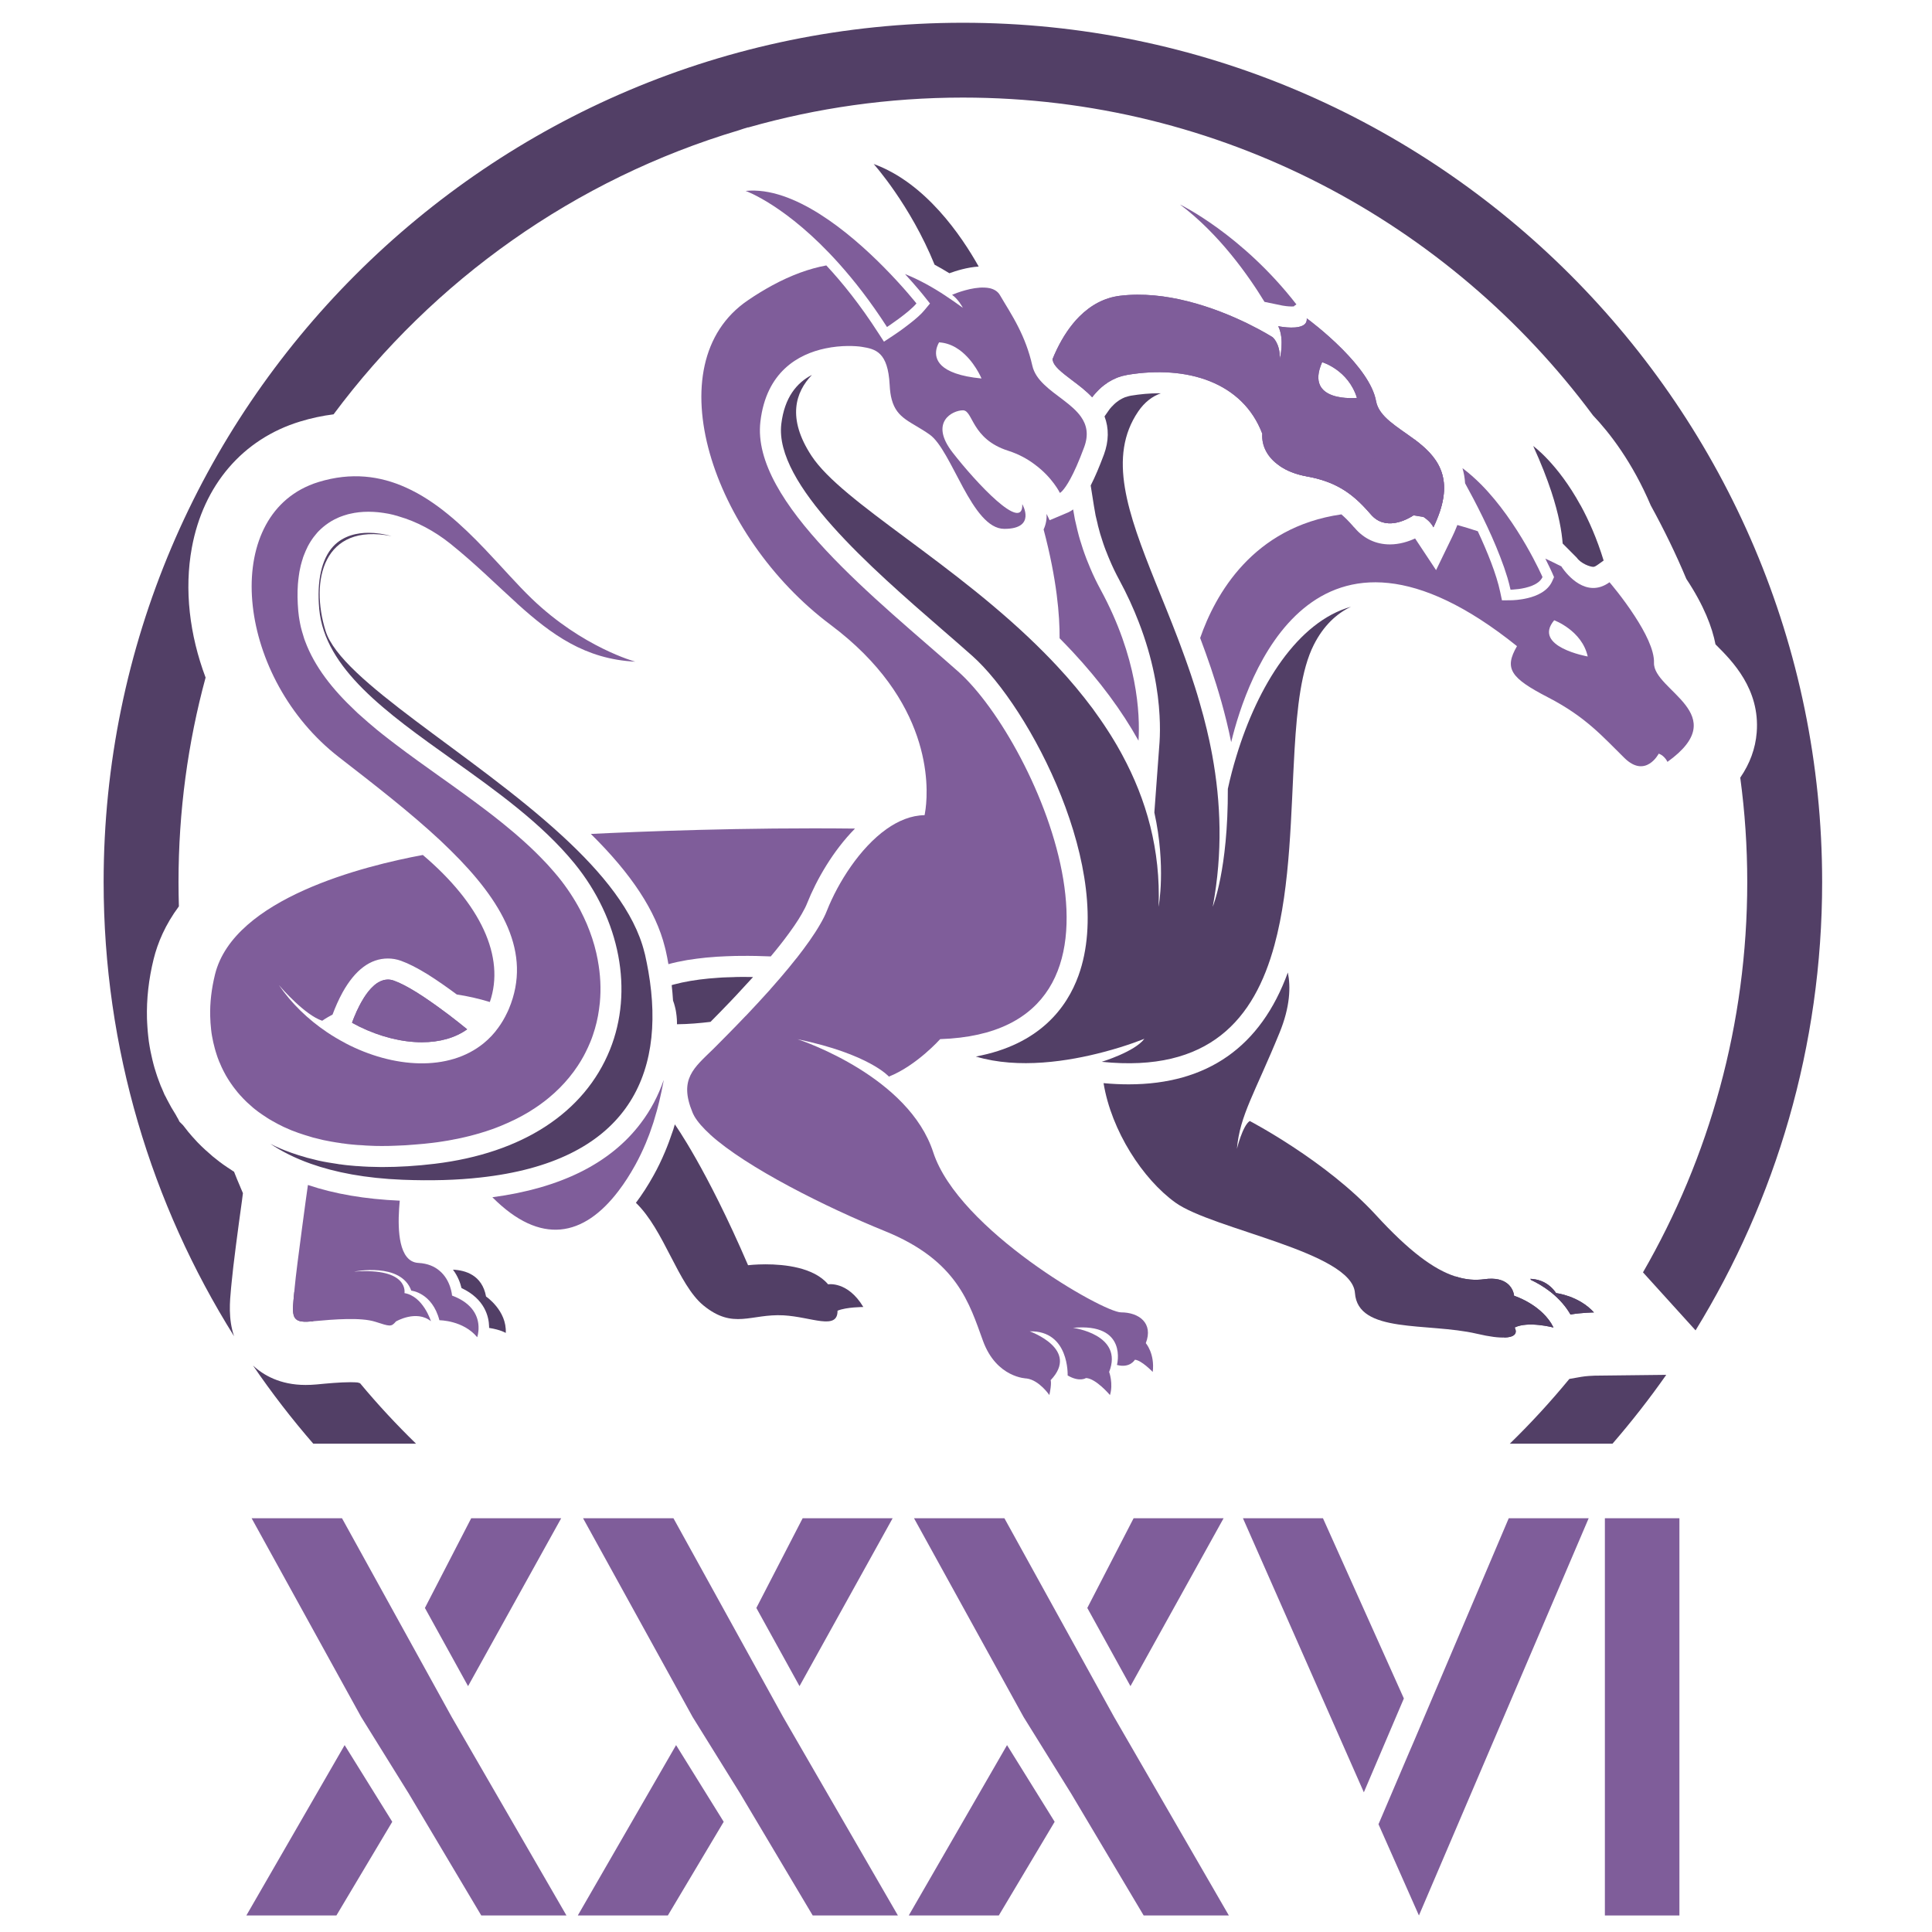 <?xml version="1.0" encoding="utf-8"?>
<!-- Generator: Adobe Illustrator 19.0.0, SVG Export Plug-In . SVG Version: 6.00 Build 0)  -->
<svg version="1.1" id="Layer_1" xmlns="http://www.w3.org/2000/svg" xmlns:xlink="http://www.w3.org/1999/xlink" x="0px" y="0px"
	 viewBox="0 0 2000 2000" style="enable-background:new 0 0 2000 2000;" xml:space="preserve">
<style type="text/css">
	.st0{fill:#523F66;}
	.st1{fill:#7F5D9A;}
</style>
<g id="XMLID_200_">
	<g id="XMLID_218_">
		<g id="XMLID_257_">
			<path id="XMLID_258_" class="st0" d="M304.68,1337.154c-2.387,24.637-4.081,32.798,17.091,30.796
				c0.847-0.077,1.771-0.154,2.694-0.231C317.614,1357.71,310.992,1347.47,304.68,1337.154z M1650.841,1424.075
				c-2.387,0.077-9.316,0.385-13.935,1.232l-12.318,2.155c-19.324,23.482-39.881,45.886-61.669,67.058h106.323
				c19.709-22.789,38.341-46.579,55.663-71.292L1650.841,1424.075z M372.815,1432.005v-0.077c-0.847-0.231-1.694-0.462-2.541-0.77
				c-1.078-0.077-3.388-0.308-7.391-0.308c-11.087,0-25.484,1.386-34.954,2.31c-4.157,0.385-7.93,0.539-11.625,0.539
				c-26.253,0-43.73-10.163-54.431-20.171c19.247,28.178,40.111,55.278,62.438,80.993h106.4
				C410.386,1474.734,390.985,1453.87,372.815,1432.005z M996.815,23.559c-490.5,0-889.537,399.036-889.537,889.46
				c0,172.61,49.504,333.673,135.039,470.252c-6.159-18.093-4.388-36.031-3.156-49.427l0.616-6.236
				c1.54-17.169,6.775-56.511,10.702-84.612l1.001-7.853c-0.847-2.002-1.694-3.927-2.541-5.928v-0.077
				c-2.31-5.312-4.542-10.702-6.621-16.091v-0.077c-0.308-0.154-0.616-0.385-0.924-0.539c-2.233-1.463-4.466-2.926-6.621-4.389
				c-4.85-3.233-9.547-6.775-14.474-10.855l-1.309-1.155c-2.464-2.079-4.543-3.927-6.467-5.697c-0.924-0.847-2.387-2.156-4.08-3.849
				c-1.386-1.309-2.772-2.695-4.081-4.081c-0.77-0.847-1.617-1.694-2.387-2.617c-1.078-1.078-2.079-2.233-3.08-3.388
				c-2.849-3.233-5.543-6.467-7.93-9.701c-0.539-0.616-1.001-1.232-1.463-1.848l-3.695-3.696l-1.848-3.695l-0.385-0.462
				l-1.386-2.617c-0.308-0.616-1.386-2.31-1.386-2.31c-2.464-3.926-4.696-7.699-6.621-11.548c-0.924-1.616-1.771-3.388-2.618-5.081
				l-1.155-2.079c0,0-2.464-5.851-2.618-6.159c-1.155-2.387-1.848-4.311-2.155-5.158l-1.386-3.696c-1-2.54-1.771-4.927-2.54-7.314
				c0,0-0.539-1.617-0.693-2.233c-0.77-2.31-1.463-4.696-2.079-7.083c-0.77-3.003-1.539-6.005-2.155-9.085
				c-0.693-3.003-1.309-6.082-1.848-9.239c-0.616-3.388-1.155-7.237-1.54-11.241c-0.308-3.079-0.616-5.928-0.77-8.931
				c-0.231-2.771-0.308-5.697-0.462-8.7c-0.539-20.325,1.771-40.804,6.852-61.515c4.235-17.169,12.164-35.877,26.177-54.739
				c-0.231-8.392-0.385-16.784-0.385-25.253c0-73.14,9.701-144.124,28.024-211.567c0,0,0,0,0-0.077
				c-16.63-44.269-22.173-91.079-14.243-134.27c11.933-64.979,52.738-112.636,112.02-130.728
				c11.548-3.542,23.174-6.005,34.722-7.468C448.65,290.097,595.238,185.391,765,134.808c3.08-1.077,5.928-2.001,9.085-2.925h0.693
				c70.599-20.095,145.048-30.873,222.038-30.873c266.769,0,503.896,129.342,651.947,328.591c0.077,0.077,0.154,0.154,0.154,0.231
				c17.4,18.246,40.958,48.657,60.052,93.62c0.077,0.154,0.154,0.308,0.231,0.385c13.396,24.406,25.637,49.504,36.493,75.45
				c18.324,27.639,26.792,50.197,30.18,67.751c0.385,0.385,0.77,0.77,1.155,1.155c15.783,15.783,45.116,45.039,41.497,90.155
				c-1.309,16.475-7.006,32.104-17.015,46.656v0.077c4.773,35.338,7.237,71.292,7.237,107.939
				c0,147.05-39.265,285.092-107.939,404.118l54.432,60.052c83.072-135.194,131.036-294.177,131.036-464.17
				C1886.275,422.595,1487.239,23.559,996.815,23.559z"/>
		</g>
		<path id="XMLID_253_" class="st1" d="M1186.133,1390.431c8.084-20.787-7.16-31.874-25.638-31.874s-168.222-85.381-194.399-165.681
			c-25.252-77.76-133.731-114.869-140.506-117.101c74.295,15.398,94.62,38.726,94.62,38.726
			c28.717-11.471,53.046-38.803,53.046-38.803c232.277-7.622,101.241-307.188,18.708-380.482
			c-82.61-73.294-214.723-175.613-204.792-258.839c6.082-51.583,39.342-69.83,67.135-75.681c17.015-3.618,32.028-2.541,37.571-1.694
			c14.551,2.31,27.331,5.235,29.102,39.572c0.308,6.005,1.001,10.933,2.156,15.09c5.389,19.94,19.94,22.635,39.111,36.108
			c23.251,16.245,43.653,97.7,77.374,97.7s18.632-25.561,18.632-25.561c1.155,30.257-47.734-22.096-72.14-53.508
			c-24.406-31.412,0-43.653,10.702-43.653c10.625,0,8.469,29.641,46.887,41.882c11.086,3.541,20.248,8.7,27.639,14.32
			c18.246,13.473,25.869,29.333,25.869,29.333s3.772-1.617,10.855-14.628c3.849-7.083,8.623-17.477,14.243-32.721
			c4.927-13.242,2.541-23.174-3.233-31.412c-9.008-12.857-26.33-21.865-38.264-33.491c-5.851-5.62-10.471-11.933-12.165-19.555
			c-3.465-15.398-8.7-28.409-14.32-39.573c-6.544-13.088-13.704-23.867-19.17-33.336c-2.31-4.004-6.082-6.16-10.625-7.237h-0.077
			c-1.694-0.385-3.465-0.539-5.312-0.616c-13.088-0.616-29.179,5.62-32.798,7.16l-0.154,0.077c-0.385,0.154-0.616,0.231-0.616,0.231
			c6.313,4.543,10.701,12.472,11.163,13.473c-5.928-4.311-11.933-8.546-17.938-12.472h-0.077v-0.077
			c-13.55-8.931-27.408-16.63-41.882-22.404c11.933,12.934,19.401,22.327,20.402,23.636l5.466,6.852l-5.62,6.775
			c-3.465,4.311-9.239,9.315-15.013,13.781c-8.161,6.467-16.322,11.933-17.785,12.857l-9.239,6.082l-6.005-9.239
			c-18.401-28.563-36.647-51.429-53.662-69.675c-17.477,3.233-36.031,9.854-56.048,20.71c-8.161,4.465-16.63,9.547-25.253,15.474
			c-96.699,65.749-36.878,244.134,85.689,335.828c104.475,78.145,101.549,166.298,98.393,190.549
			c-0.539,4.235-1.078,6.544-1.078,6.544c-13.781,0.154-27.1,5.697-39.419,14.397c-27.408,19.478-49.966,54.971-61.669,84.457
			c-1.694,4.388-4.081,9.085-7.006,14.089c-6.159,10.779-14.782,22.789-24.406,35.107c0,0,0,0-0.077,0
			c-5.389,6.852-11.086,13.781-16.938,20.556c-3.387,3.927-6.852,7.853-10.239,11.703v0.077c-8.7,9.701-17.323,18.94-25.253,27.331
			c0,0,0,0-0.077,0c-13.242,13.935-24.636,25.253-31.027,31.72l-2.31,2.31c-20.171,19.786-36.185,31.181-21.788,65.98
			c0.462,1.155,1.078,2.387,1.771,3.619v0.077c3.465,6.005,9.085,12.395,16.553,19.17c0,0,0,0,0,0.077
			c37.494,34.029,120.258,75.373,180.925,99.932c75.219,30.488,87.46,75.296,101.472,113.637
			c14.012,38.418,45.193,38.88,45.193,38.88c13.088,1.771,23.482,17.169,23.482,17.169c2.695-12.626,1.309-15.398,1.309-15.398
			c30.719-32.027-21.634-50.582-21.634-50.582c41.112-0.924,39.264,45.655,39.264,45.655c12.241,7.237,19.016,2.694,19.016,2.694
			c10.394,0.462,24.791,17.63,24.791,17.63c3.618-11.779-0.847-23.944-0.847-23.944c15.321-38.88-37.494-45.655-37.494-45.655
			c57.357-5.389,45.578,38.418,45.578,38.418c13.55,3.619,18.554-5.389,18.554-5.389c6.775,0.385,18.478,12.626,18.478,12.626
			C1195.602,1401.209,1186.133,1390.431,1186.133,1390.431z M974.411,354.614c0.693,0.077,1.386,0.154,2.078,0.308
			c6.39,1.155,12.01,3.927,16.784,7.391c15.244,11.087,22.789,29.487,22.789,29.487c-22.789-2.155-34.953-7.468-41.189-13.319
			c-11.471-10.932-2.695-24.098-2.695-24.098c0.77,0.077,1.463,0.154,2.156,0.231H974.411z"/>
		<path id="XMLID_252_" class="st1" d="M914.822,276.469c-35.492-35.877-93.003-83.842-142.97-78.837
			c0,0,42.806,15.013,96.699,75.296c15.86,17.708,32.721,39.265,49.658,65.595c0,0,22.789-15.013,30.488-24.406
			C948.697,314.117,935.455,297.334,914.822,276.469z"/>
		<path id="XMLID_251_" class="st0" d="M1013.137,275.93c-11.933,0.77-23.636,4.466-30.334,6.929
			c-5.235-3.234-10.316-6.159-15.321-8.854c-25.252-62.131-63.054-104.244-63.054-104.244
			C958.32,189.317,995.584,244.595,1013.137,275.93z"/>
		<path id="XMLID_250_" class="st0" d="M1398.547,628.08c-15.167,7.237-28.486,19.709-38.495,39.419
			c-12.934,25.561-17.323,64.44-19.94,108.709c-3.849,64.441-3.849,140.044-20.787,202.098
			c-20.787,76.528-67.443,132.345-178.847,120.874c0,0,34.26-10.393,44.192-23.867c0,0-17.015,7.16-42.421,13.781
			c-35.569,9.393-87.614,17.939-132.114,4.62c66.288-12.319,94.466-50.967,106.322-83.842
			c38.957-107.862-50.351-278.009-110.018-330.978c-9.777-8.7-20.248-17.785-31.104-27.178
			c-73.371-63.67-173.92-150.822-166.528-212.799c3.31-27.562,16.091-42.806,31.72-50.813
			c-17.091,17.785-26.023,44.808-0.462,83.765c31.951,48.734,149.283,111.096,241.285,204.176
			c4.388,4.465,8.854,9.008,13.088,13.627c3.157,3.388,6.313,6.852,9.316,10.24c0.539,0.616,1.078,1.232,1.617,1.848
			c2.849,3.233,5.62,6.467,8.314,9.701c6.083,7.314,11.934,14.705,17.4,22.019c2.618,3.619,5.235,7.237,7.776,10.933
			c2.541,3.618,5.005,7.314,7.391,11.009c2.387,3.618,4.696,7.314,6.852,10.932c2.156,3.542,4.235,7.083,6.16,10.625
			c0.077,0.154,0.154,0.231,0.231,0.385l2.31,4.234c24.944,46.194,39.804,98.162,37.571,157.059c0,0,7.93-41.728-4.389-97.546
			l5.389-73.063c0.462-7.314,0.616-16.475,0-27.254c0-0.077,0-0.077,0-0.077c-1.309-24.945-6.621-58.281-21.557-96.776
			c-5.389-14.012-12.087-28.717-20.325-43.961c-3.618-6.698-6.852-13.396-9.701-20.171c-1.155-2.695-2.31-5.466-3.311-8.161
			l-0.616-1.463c-1.001-2.464-1.848-5.005-2.695-7.391l-0.385-1.155c-0.924-2.849-1.848-5.697-2.849-8.931
			c-0.308-1.155-0.616-2.232-1.001-3.695c-0.462-1.617-0.924-3.234-1.309-4.85l-0.385-1.848c-0.77-3.003-1.463-6.005-2.078-8.7
			c-0.616-3.31-1.232-6.544-1.694-9.624l-3.388-21.403c4.466-8.7,9.008-19.478,13.704-32.027
			c5.081-13.781,5.312-27.255,0.616-39.496l5.081-7.237c0.462-0.693,1.001-1.232,1.54-1.848l0.385-0.385l0.308-0.462l0.77-0.693
			c1.925-2.156,4.08-4.004,6.236-5.466l1.078-0.77l0.693-0.385c1.463-0.924,3.003-1.694,4.465-2.31l1.232-0.462l0.693-0.154
			l1.386-0.462l0.308-0.077l1.386-0.385c0.616-0.154,1.232-0.308,1.848-0.385c9.854-1.616,19.478-2.463,28.717-2.463h2.233
			c-8.776,3.079-16.861,9.085-23.559,18.939c-31.643,46.656-10.932,104.706,17.785,176.306
			c7.468,18.554,15.475,37.956,23.251,58.358l2.771,7.391c1.617,4.234,3.157,8.623,4.773,13.011
			c2.002,5.697,4.081,11.394,6.005,17.168c2.617,7.853,5.851,17.554,9.008,28.794c2.771,9.393,5.312,18.939,7.622,28.64
			c0.077,0.154,0.077,0.308,0.077,0.462c0.77,3.31,1.54,6.698,2.31,10.086c0.462,2.079,0.847,4.157,1.309,6.313l0.77,3.849
			c0.385,1.848,0.693,3.772,1.078,5.62c8.776,48.118,11.009,100.241,0.462,156.597c0,0,15.937-38.264,15.629-122.029
			c2.464-11.394,5.466-22.866,8.931-34.106C1302.079,709.767,1343.268,643.709,1398.547,628.08z"/>
		<path id="XMLID_249_" class="st0" d="M1567.923,1374.263c0,0,6.39,9.777-10.239,10.316c-6.083,0.308-15.244-0.693-29.025-3.927
			c-51.121-11.856-122.953,0.385-126.032-42.19c-3.003-42.498-146.973-65.595-185.853-93.542
			c-33.798-24.328-66.288-74.295-74.372-123.645c8.931,0.847,17.708,1.232,26.023,1.232c81.532,0,136.81-38.957,164.757-115.793
			c3.003,14.705,2.464,35.338-8.623,62.439c-25.638,62.669-41.036,85.228-44.115,120.181c0,0,5.928-24.252,13.319-28.871
			c0,0,79.146,41.266,130.42,97.161c34.491,37.648,60.206,56.587,82.302,63.671c10.702,3.541,20.633,4.234,30.18,2.926
			c11.78-1.617,19.094,0.847,23.559,4.388c6.698,5.159,7.16,12.781,7.16,12.781s25.253,7.853,38.341,28.409
			c0.847,1.463,1.693,2.926,2.464,4.465C1608.189,1374.263,1581.859,1367.257,1567.923,1374.263z"/>
		<path id="XMLID_248_" class="st0" d="M1605.726,1369.798c0.847,1.463,1.693,2.926,2.464,4.465c0,0-26.331-7.006-40.266,0
			c0,0,6.39,9.777-10.239,10.316c-0.231-0.077-0.385-0.231-0.616-0.308l-23.328-10.932l-7.853-19.556l-19.401-32.489
			c10.702,3.541,20.633,4.234,30.18,2.926c11.78-1.617,19.094,0.847,23.559,4.388c6.698,5.159,7.16,12.781,7.16,12.781
			S1592.637,1349.242,1605.726,1369.798z"/>
		<path id="XMLID_247_" class="st0" d="M1650.072,1358.634c0,0-12.781,0.154-24.329,2.156c-0.385-0.616-0.77-1.309-1.155-1.925
			l-0.462-0.77c-11.164-17.553-28.101-27.87-39.265-33.105c-0.154-0.385-0.385-0.77-0.616-1.155
			c7.083,0.308,14.474,2.464,20.941,8.238c2.002,1.771,3.927,3.927,5.697,6.544
			C1610.884,1338.617,1634.288,1341.234,1650.072,1358.634z"/>
		<path id="XMLID_246_" class="st0" d="M1650.072,1358.634c0,0-12.781,0.154-24.329,2.156c-0.385-0.616-0.77-1.309-1.155-1.925
			l-0.462-0.77c-11.164-17.553-28.101-27.87-39.265-33.105c-0.154-0.385-0.385-0.77-0.616-1.155
			c7.083,0.308,14.474,2.464,20.941,8.238c2.002,1.771,3.927,3.927,5.697,6.544
			C1610.884,1338.617,1634.288,1341.234,1650.072,1358.634z"/>
		<path id="XMLID_245_" class="st1" d="M1178.587,766.739c-17.323-31.104-40.034-61.669-68.135-91.926
			c-4.466-4.773-9.008-9.47-13.55-14.089c0.154-23.25-2.772-60.591-16.552-112.635c2.54-5.466,3.31-11.01,3.079-16.091l3.157,6.544
			l19.247-8.161c1.693-0.77,3.388-1.771,5.081-3.002c0.539,3.388,1.155,6.852,1.848,10.393c0.693,3.31,1.463,6.621,2.31,9.931
			c0.077,0.385,0.154,0.847,0.308,1.309c0.462,2.001,1.001,4.003,1.54,6.005c0.385,1.386,0.77,2.771,1.232,4.234
			c0.924,3.157,1.925,6.313,3.003,9.47c1.078,3.079,2.156,6.236,3.388,9.393c0.154,0.462,0.308,0.924,0.539,1.386
			c1.155,3.003,2.387,6.005,3.695,9.008c3.08,7.314,6.621,14.628,10.547,21.865C1177.587,680.818,1180.281,738.791,1178.587,766.739
			z"/>
		<path id="XMLID_241_" class="st1" d="M1463.988,454.7c-17.553-13.011-36.57-23.174-39.496-39.496
			c-3.156-17.631-18.554-37.109-34.26-53.046l-1.694-1.694c-16.861-16.86-33.721-29.41-35.646-30.796
			c-0.077-0.077-0.154-0.077-0.154-0.154c0.385,4.003-1.617,6.39-4.697,7.776c-8.469,3.849-24.868,0.385-24.868,0.385
			s0,0,0.077,0.077c6.775,13.627,1.616,33.567,1.616,33.567c0.385-15.937-7.468-22.25-7.468-22.25s-38.88-24.945-88.23-37.263
			c-22.019-5.543-46.117-8.469-69.753-5.621c-16.245,2.002-30.334,9.701-42.19,21.634c-2.31,2.31-4.543,4.773-6.698,7.468
			c-8.315,10.24-15.321,22.635-21.018,36.647c0.154,0.539,0.308,1.155,0.462,1.771c0.539,2.387,2.54,5.312,5.928,8.623
			c3.849,3.695,8.777,7.391,13.935,11.318c6.852,5.158,14.397,10.778,20.787,17.63c0.924-1.309,1.925-2.464,2.926-3.619
			c0.539-0.693,1.155-1.309,1.771-1.925c3.157-3.464,6.621-6.467,10.317-8.931c0.77-0.616,1.617-1.155,2.464-1.617
			c2.387-1.463,4.927-2.772,7.545-3.849c1.078-0.462,2.079-0.847,3.157-1.155c0.385-0.154,0.77-0.308,1.232-0.385
			c1.001-0.385,2.002-0.693,3.08-0.847c1.386-0.385,2.772-0.693,4.157-0.924c61.669-10.163,119.18,7.622,139.428,60.899
			c-0.847,12.934,5.543,24.79,17.785,33.182c7.314,5.158,16.784,8.931,28.101,11.009c29.025,5.158,46.656,16.63,64.44,37.032
			c0.693,0.693,1.309,1.463,1.925,2.155c14.782,17.477,36.416,6.313,44.346,1.155c3.465,0.539,6.929,1.155,10.547,1.771
			c7.853,5.159,10.009,10.625,10.009,10.625c1.309-2.694,2.464-5.235,3.465-7.776C1506.332,492.81,1486.315,471.407,1463.988,454.7z
			 M1368.674,374.939c0,0,26.946,7.776,36.032,36.955C1404.706,411.894,1349.889,417.437,1368.674,374.939z"/>
		<path id="XMLID_237_" class="st1" d="M1463.988,454.7c-17.553-13.011-36.57-23.174-39.496-39.496
			c-3.156-17.631-18.554-37.109-34.26-53.046l-1.694-1.694c-16.861-16.86-33.721-29.41-35.646-30.796
			c-0.077-0.077-0.154-0.077-0.154-0.154c0.385,4.003-1.617,6.39-4.697,7.776c-8.469,3.849-24.868,0.385-24.868,0.385
			s0,0,0.077,0.077c6.775,13.627,1.616,33.567,1.616,33.567c0.385-15.937-7.468-22.25-7.468-22.25s-38.88-24.945-88.23-37.263
			c-22.019-5.543-46.117-8.469-69.753-5.621c-16.245,2.002-30.334,9.701-42.19,21.634c-2.31,2.31-4.543,4.773-6.698,7.468
			c-8.315,10.24-15.321,22.635-21.018,36.647c0.154,0.539,0.308,1.155,0.462,1.771c0.539,2.387,2.54,5.312,5.928,8.623
			c3.849,3.695,8.777,7.391,13.935,11.318c6.852,5.158,14.397,10.778,20.787,17.63c0.924-1.309,1.925-2.464,2.926-3.619
			c0.539-0.693,1.155-1.309,1.771-1.925c3.157-3.464,6.621-6.467,10.317-8.931c0.77-0.616,1.617-1.155,2.464-1.617
			c2.387-1.463,4.927-2.772,7.545-3.849c1.078-0.462,2.079-0.847,3.157-1.155c0.385-0.154,0.77-0.308,1.232-0.385
			c1.001-0.385,2.002-0.693,3.08-0.847c1.386-0.385,2.772-0.693,4.157-0.924c61.669-10.163,119.18,7.622,139.428,60.899
			c-0.847,12.934,5.543,24.79,17.785,33.182c7.314,5.158,16.784,8.931,28.101,11.009c29.025,5.158,46.656,16.63,64.44,37.032
			c0.693,0.693,1.309,1.463,1.925,2.155c14.782,17.477,36.416,6.313,44.346,1.155c1.925-1.232,3.079-2.079,3.079-2.079
			c2.926,1.155,5.389,2.541,7.468,3.849c7.853,5.159,10.009,10.625,10.009,10.625c1.309-2.694,2.464-5.235,3.465-7.776
			C1506.332,492.81,1486.315,471.407,1463.988,454.7z M1368.674,374.939c0,0,26.946,7.776,36.032,36.955
			C1404.706,411.894,1349.889,417.437,1368.674,374.939z"/>
		<path id="XMLID_236_" class="st1" d="M1352.584,493.118c-11.318-2.079-20.787-5.851-28.101-11.009
			c17.246-6.852,35.646-11.703,54.817-14.474l29.487-4.234l22.558,19.478c4.234,3.619,8.392,7.622,12.626,12.087l16.168-7.468
			l8.854-22.866l-5.005-9.931c22.327,16.707,42.344,38.109,23.328,83.379c-1.001,2.541-2.156,5.082-3.465,7.776
			c0,0-2.155-5.466-10.009-10.625c-3.619-0.616-7.083-1.232-10.547-1.771c-7.93,5.158-29.564,16.322-44.346-1.155
			c-0.616-0.693-1.232-1.463-1.925-2.155C1399.24,509.747,1381.609,498.276,1352.584,493.118z"/>
		<path id="XMLID_232_" class="st1" d="M1712.202,686.131c0.462-13.319-9.315-32.028-19.94-48.35
			c-12.395-19.17-26.1-35.03-26.1-35.03c-24.098,17.4-44.346-8.469-48.888-14.936c-0.616-0.924-0.924-1.463-0.924-1.463
			c-5.62-2.849-11.164-5.543-16.63-8.084c4.234,8.392,6.698,13.858,7.083,14.705l1.925,4.466l-2.002,4.466
			c-4.62,10.009-15.475,14.936-25.253,17.246c-7.93,1.925-15.167,2.233-17.708,2.233l-8.931,0.077l-1.848-8.7
			c-3.926-18.554-13.242-41.42-23.173-62.823c-7.237-2.387-14.243-4.543-21.172-6.467c-0.385,1.001-0.77,2.079-1.232,3.08
			c-1.001,2.54-2.387,5.62-3.927,8.854l-16.861,34.799l-21.711-32.798c-7.006,3.233-16.168,6.159-26.099,6.159
			c-14.397,0-27.023-5.928-36.493-17.169l-0.538-0.539l-0.539-0.539l-0.693-0.847c-4.08-4.619-8.007-8.623-11.933-12.01
			c-91.926,13.165-130.651,83.226-146.203,127.957c3.772,10.009,7.468,20.325,11.086,30.95c7.237,21.557,15.09,47.425,21.018,76.912
			c16.091-66.519,84.688-269.001,295.871-99.393c-13.55,23.328-6.698,32.951,32.49,53.2c39.11,20.248,56.664,40.958,78.76,62.593
			c22.019,21.557,35.492-4.543,35.492-4.543c6.313,2.31,9.008,8.546,9.008,8.546
			C1795.042,739.176,1711.278,714.925,1712.202,686.131z M1608.882,642.092c0,0,28.794,10.547,34.722,37.494
			C1643.604,679.586,1586.016,669.501,1608.882,642.092z"/>
		<path id="XMLID_231_" class="st0" d="M1660.08,580.27l-6.698,4.773c-1.155,0.847-2.772,1.771-4.004,1.771
			c-3.387,0-12.78-3.388-17.091-9.47l-14.628-14.705c-0.924-12.395-3.927-30.026-11.703-53.661
			c-4.542-13.704-10.625-29.41-18.786-47.272c0,0,25.253,18.016,48.966,61.361h0.077
			C1644.759,538.696,1653.151,557.635,1660.08,580.27z"/>
		<path id="XMLID_230_" class="st1" d="M1596.794,597.362c-3.695,8.161-16.09,11.241-24.636,12.395
			c-4.85,0.616-8.469,0.693-8.469,0.693c-0.847-3.927-1.925-8.084-3.156-12.318c-2.079-6.929-4.62-14.243-7.545-21.711
			c-10.547-27.562-25.637-56.741-36.339-76.143v-0.077c-0.308-5.543-1.309-10.779-2.695-15.552
			c6.698,5.005,13.088,10.702,19.171,16.784C1572.158,540.852,1596.794,597.362,1596.794,597.362z"/>
		<path id="XMLID_229_" class="st1" d="M464.279,1050.291c7.083,5.389,13.704,10.625,19.324,15.244
			c-12.319,8.854-28.486,13.396-46.887,13.396c-20.479,0-43.345-5.697-64.825-16.245c0,0-6.39-3.311-7.468-3.927l0.231-0.693
			c0.308-0.924,0.616-1.771,1.001-2.695c0.847-2.233,1.771-4.311,2.694-6.39c0.539-1.386,1.155-2.772,1.848-4.081
			c0.539-1.232,1.155-2.464,1.771-3.618c0.616-1.232,1.232-2.464,1.925-3.619c0.924-1.617,1.848-3.156,2.772-4.696
			c3.003-4.696,6.236-8.931,9.855-12.164c0.462-0.462,0.924-0.924,1.462-1.309c0.616-0.539,1.309-1.001,1.925-1.463
			c0.539-0.385,1.155-0.77,1.694-1.078c1.54-0.924,3.156-1.616,4.85-2.155c0.539-0.154,1.001-0.308,1.54-0.385
			c0.462-0.077,1.001-0.154,1.463-0.231c0.693-0.077,1.386-0.154,2.078-0.154c2.079,0,4.158,0.385,6.313,1.155
			c6.698,2.387,14.782,6.698,23.328,12.01c2.464,1.54,5.004,3.156,7.545,4.85c1.617,1.078,3.31,2.233,4.927,3.388
			c0.154,0.077,0.231,0.154,0.385,0.231c3.003,2.002,5.928,4.158,8.854,6.236c0.462,0.385,0.924,0.693,1.386,1.001
			c0.077,0.154,0.231,0.231,0.385,0.308c1.771,1.309,3.542,2.54,5.235,3.849C461.353,1048.135,462.816,1049.213,464.279,1050.291z"
			/>
		<path id="XMLID_228_" class="st1" d="M618.797,993.935c2.771,14.705,3.541,29.564,2.155,44.038
			c-0.308,2.31-0.539,4.62-0.847,6.929c-1.232,9.085-3.388,18.092-6.39,26.792c-0.77,2.31-1.616,4.543-2.54,6.775
			c-1.54,3.772-3.234,7.468-5.082,11.087c-0.616,1.309-1.309,2.541-2.002,3.849c-1.848,3.388-3.849,6.698-6.005,9.932
			c-2.618,4.003-5.466,7.853-8.623,11.702c-6.159,7.622-13.32,14.782-21.403,21.48c-5.851,4.85-12.241,9.392-19.093,13.627
			c-0.847,0.616-1.848,1.155-2.771,1.694c-3.542,2.079-7.237,4.157-11.087,6.082c-0.77,0.385-1.54,0.77-2.31,1.155
			c-2.464,1.232-5.005,2.387-7.622,3.541c-2.54,1.155-5.235,2.31-7.93,3.388c-0.154,0-0.308,0.077-0.462,0.154
			c-2.387,1.001-4.927,1.925-7.468,2.849c-2.002,0.693-4.08,1.386-6.159,2.079c-1.694,0.539-3.465,1.078-5.235,1.616
			c-3.618,1.078-7.314,2.156-11.009,3.08c-1.617,0.462-3.31,0.847-5.082,1.232c-1.386,0.385-2.849,0.693-4.311,1
			c-2.849,0.616-5.697,1.232-8.546,1.694c-0.077,0.077-0.154,0.077-0.231,0.077c-3.388,0.693-6.775,1.232-10.24,1.771
			c-3.619,0.616-7.237,1.078-11.009,1.54c-5.851,0.693-11.703,1.309-17.477,1.693c-6.852,0.616-13.627,1.078-20.325,1.232
			c-4.542,0.231-9.085,0.308-13.55,0.308h-1.694c-4.004,0-8.007-0.077-11.856-0.308c-2.618-0.077-5.005-0.231-7.391-0.462
			c-1.386,0-2.772-0.154-4.157-0.231h-0.462c-2.079-0.154-4.158-0.308-6.236-0.539l-3.003-0.308l-2.002-0.231
			c-1.309-0.154-2.541-0.308-3.849-0.539l-1.617-0.154l-1.155-0.231c-3.08-0.385-6.159-0.924-9.316-1.463h-0.077
			c-2.926-0.538-5.851-1.077-8.7-1.693c-2.387-0.539-5.004-1.232-7.776-1.925l-2.849-0.693l-4.773-1.463
			c-1.001-0.231-1.925-0.538-2.849-0.847l-1.463-0.462c-4.157-1.309-7.93-2.617-11.779-4.157l-1.463-0.539
			c-0.308-0.154-0.539-0.231-0.847-0.385c-0.616-0.231-1.309-0.539-2.156-0.924c-1.54-0.616-3.08-1.309-4.542-2.002
			c-0.154,0-0.231-0.077-0.385-0.154c-0.616-0.308-1.232-0.616-1.848-0.924c-1.309-0.693-2.694-1.309-4.004-2.002
			c-0.308-0.154-0.539-0.308-0.847-0.462c-1.771-0.924-3.465-1.848-5.158-2.849c-1.848-1.001-3.619-2.079-5.389-3.233
			c-1.616-1.001-3.233-2.079-4.773-3.157c-2.849-1.925-5.543-3.849-8.084-5.928c-0.539-0.462-1.155-0.924-1.694-1.386
			c-1.771-1.54-3.464-3.003-5.081-4.543c-0.847-0.77-1.771-1.54-2.541-2.387c-0.847-0.77-1.694-1.617-2.464-2.464
			c-0.924-0.924-1.771-1.925-2.617-2.849c-0.231-0.231-0.462-0.385-0.616-0.616c-2.002-2.232-3.927-4.542-5.697-6.929
			c-1.155-1.463-2.31-3.003-3.31-4.543c-0.154-0.154-0.231-0.231-0.308-0.385c-0.154-0.231-0.385-0.462-0.539-0.77v-0.077
			c-0.77-1.078-1.54-2.156-2.233-3.387c-0.154-0.231-0.308-0.462-0.462-0.693c-1.463-2.31-2.849-4.696-4.08-7.16
			c-0.77-1.309-1.386-2.771-2.079-4.157c-0.154-0.385-0.385-0.693-0.539-1.078c-0.154-0.308-0.308-0.616-0.385-0.924
			c-0.308-0.693-0.616-1.309-0.847-1.925c-0.308-0.616-0.539-1.232-0.77-1.848l-0.077-0.077c-0.231-0.385-0.385-0.847-0.539-1.232
			c-0.077-0.308-0.231-0.539-0.308-0.847l-1.155-3.003c-0.385-1.001-0.693-2.001-1.001-3.002c-0.308-1.078-0.693-2.079-1.001-3.157
			c-0.385-1.078-0.693-2.156-0.924-3.233c-0.616-2.156-1.155-4.311-1.617-6.467c-0.462-2.155-0.924-4.388-1.309-6.621
			c-0.385-2.155-0.693-4.388-0.924-6.698c-0.231-2.233-0.462-4.466-0.616-6.775c-0.154-2.233-0.231-4.542-0.308-6.852
			c-0.385-14.012,1.386-28.64,5.004-43.345c19.556-78.837,154.826-112.405,215.109-123.568
			c59.898,50.813,85.459,105.553,69.368,152.208c-11.856-3.619-23.251-6.159-34.183-7.776c-9.778-7.237-20.248-14.628-30.18-20.864
			c-10.779-6.621-19.786-11.24-27.562-14.012c-4.466-1.617-9.008-2.387-13.627-2.387c-18.092,0-33.798,11.702-46.733,34.799
			c-4.234,7.622-7.776,15.86-10.548,23.251c-7.006,3.695-10.701,6.39-10.701,6.39c-17.862-5.928-41.882-33.491-44.808-36.878
			c13.011,19.017,30.18,35.492,49.427,48.503c6.236,4.235,12.78,8.084,19.401,11.548v0.077
			c49.35,25.792,106.862,29.795,143.277-0.077c5.543-4.542,10.548-9.777,14.936-15.936c3.465-4.697,6.544-9.932,9.239-15.629
			c0.693-1.309,1.232-2.694,1.848-4.08c24.251-57.973-7.237-111.558-60.283-163.757c-3.542-3.465-7.16-6.929-10.855-10.47
			c-30.95-28.871-67.905-57.511-104.937-86.228C246.09,702.452,227.998,541.39,320.078,502.51c3.079-1.309,6.313-2.54,9.7-3.541
			c33.953-10.394,63.748-6.313,90.386,5.697c31.258,14.012,58.05,38.88,81.917,63.901c17.554,18.401,33.491,36.878,48.427,51.198
			c52.507,50.505,107.169,65.21,107.169,65.21c-52.045-2.617-86.767-28.024-122.49-60.283l-0.077-0.154
			c-21.249-19.17-42.806-40.728-68.675-61.515c-16.784-13.473-35.338-23.174-53.507-28.409c-0.539-0.231-1.078-0.385-1.617-0.539
			c-1.001-0.308-1.925-0.539-2.926-0.77c-0.308-0.154-0.616-0.231-1.001-0.308c-3.388-0.847-6.852-1.54-10.24-2.002
			c-1.077-0.154-2.233-0.308-3.388-0.462c-0.924-0.154-1.848-0.231-2.771-0.308c-1.386-0.154-2.772-0.231-4.234-0.308
			c-1.771-0.077-3.542-0.154-5.312-0.154c-6.775,0-13.165,0.693-19.247,2.155c-1.232,0.231-2.387,0.539-3.542,0.924
			c-2.001,0.539-3.926,1.232-5.774,1.925c-1.155,0.385-2.233,0.847-3.31,1.386c-2.155,0.924-4.234,2.002-6.236,3.157
			c-1.001,0.616-2.002,1.232-2.926,1.848c-2.001,1.309-3.849,2.694-5.697,4.234c-1.616,1.309-3.156,2.771-4.696,4.311
			c-0.462,0.462-0.924,1.001-1.386,1.463c-0.539,0.616-1.078,1.232-1.54,1.848c-0.77,0.924-1.54,1.848-2.31,2.849
			c-0.462,0.616-0.924,1.155-1.309,1.771c-0.616,0.847-1.232,1.771-1.771,2.694c-0.462,0.77-0.924,1.463-1.386,2.233
			c-0.616,1.001-1.155,2.079-1.694,3.08c-1.54,3.08-2.926,6.236-4.235,9.701c-0.462,1.155-0.847,2.31-1.155,3.542
			c-0.462,1.386-0.924,2.772-1.232,4.157c-0.462,1.386-0.77,2.849-1.078,4.311c-0.693,2.926-1.232,5.928-1.617,9.085
			c-0.385,2.772-0.693,5.62-0.924,8.546c-0.616,8.546-0.462,17.708,0.385,27.485c0.154,1.771,0.385,3.619,0.616,5.389
			c0.154,1.309,0.385,2.618,0.616,3.927c0.385,2.464,0.924,4.927,1.463,7.391l1.155,4.388c0.462,1.694,1.001,3.388,1.54,5.082
			c0.462,1.694,1.001,3.388,1.694,5.081c9.855,26.561,28.486,50.043,51.814,71.985c1.463,1.463,2.926,2.849,4.465,4.157
			c1.463,1.309,3.003,2.694,4.543,4.004c1.54,1.463,3.08,2.771,4.619,4.08c2.926,2.464,5.851,4.927,8.854,7.468
			c4.234,3.464,8.546,6.852,12.934,10.239c2.079,1.617,4.157,3.234,6.236,4.773c14.859,11.318,30.411,22.404,46.194,33.645
			c8.7,6.159,17.477,12.395,26.177,18.785c3.31,2.387,6.544,4.85,9.854,7.237c3.619,2.618,7.16,5.312,10.702,8.007
			c2.772,2.079,5.543,4.234,8.238,6.313c6.313,4.927,12.549,9.931,18.554,15.013c2.31,1.848,4.466,3.772,6.698,5.697
			c8.084,7.006,15.937,14.243,23.251,21.711c1.463,1.463,2.926,2.925,4.234,4.388c2.31,2.31,4.466,4.697,6.544,7.083
			c2.771,3.079,5.466,6.236,8.084,9.392c8.931,11.009,16.553,22.558,22.866,34.492c2.464,4.773,4.773,9.624,6.852,14.474
			c0.924,2.464,1.925,4.927,2.926,7.391c3.695,9.778,6.467,19.709,8.315,29.718C618.72,993.858,618.72,993.858,618.797,993.935z"/>
		<path id="XMLID_227_" class="st0" d="M497.076,1218.975c-23.944,2.695-50.659,3.465-80.223,2.31
			c-38.648-1.54-69.829-7.622-95.082-16.553c-16.322-5.774-30.18-12.781-41.882-20.633c1.617,0.847,3.157,1.616,4.85,2.387
			c1.848,0.847,3.695,1.693,5.543,2.464c1.232,0.539,2.463,1.078,3.695,1.54l0.385,0.154l1.001,0.385
			c4.157,1.617,8.392,3.157,13.088,4.62c1.771,0.539,3.618,1.155,5.466,1.616l4.235,1.309l1.001,0.231
			c0.693,0.154,1.539,0.385,2.463,0.616c2.618,0.693,5.389,1.386,8.007,2.002c3.465,0.77,7.006,1.463,10.316,2.002
			c3.157,0.539,6.467,1.078,9.778,1.539l1.617,0.308h0.616c2.31,0.385,4.697,0.616,7.083,0.924l3.31,0.308
			c2.31,0.231,4.542,0.462,6.852,0.616h0.847c7.545,0.616,15.475,0.924,24.56,1.001h1.54c16.784,0,34.876-1.078,53.969-3.388
			c90.54-10.932,154.98-52.892,181.311-118.102c24.56-60.899,10.548-134.732-36.647-192.705
			c-33.876-41.497-80.993-75.142-126.571-107.631c-67.982-48.427-132.114-94.081-137.734-155.827
			c-2.618-29.179,2.387-51.506,14.32-64.671c10.856-11.78,25.868-14.243,36.647-14.243c7.699,0,15.783,1.155,23.944,3.465
			c-70.753-14.166-84.611,45.963-68.29,98.239c16.245,51.737,151.362,126.032,244.519,211.644
			c41.882,38.418,75.219,79.145,85.535,121.104c0.231,0.77,0.462,1.54,0.616,2.31c1.309,5.851,2.464,11.625,3.465,17.4
			C690.32,1115.886,646.744,1202.653,497.076,1218.975z"/>
		<path id="XMLID_226_" class="st1" d="M1339.727,317.12c-0.385,0.077-1.232,0.154-2.618,0.154c-3.849,0-8.161-0.693-9.47-0.924
			l-18.632-3.849c-16.475-27.023-46.732-70.137-87.46-100.779c0,0,64.132,30.796,120.489,103.397
			C1340.189,316.273,1339.111,317.12,1339.727,317.12z"/>
		<path id="XMLID_225_" class="st1" d="M885.103,857.74c-22.866,23.097-39.958,53.2-49.504,77.144
			c-1.155,3.002-3.003,6.698-5.543,11.086c-4.311,7.622-10.47,16.552-18.632,27.254l-4.08,5.235
			c-3.08,3.927-6.236,7.776-9.47,11.625c-9.162-0.385-20.171-0.693-31.951-0.539c-1.848,0-3.772,0-5.697,0.077
			c-2.926,0.077-5.928,0.154-8.931,0.308c-3.002,0.077-6.082,0.231-9.162,0.462c-3.156,0.231-6.313,0.462-9.47,0.77
			c-0.616,0.077-1.232,0.077-1.848,0.154c-3.156,0.308-6.236,0.693-9.316,1.078c-3.464,0.462-6.852,0.924-10.163,1.463
			c-6.698,1.155-13.242,2.541-19.401,4.234c-0.77-4.85-1.771-9.547-2.771-14.089c-0.231-1.155-0.539-2.387-0.924-3.696
			c-9.238-37.032-34.337-75.373-76.604-117.024C662.065,860.82,769.85,856.432,885.103,857.74z"/>
		<path id="XMLID_224_" class="st1" d="M687.009,1118.196c0.077-0.077,0.077-0.077,0.077-0.154
			c-0.077,0.308-0.154,0.693-0.154,1.001c-1.309,7.006-2.771,14.166-4.542,21.403c-0.693,2.772-1.386,5.62-2.156,8.392
			c-0.231,0.693-0.385,1.463-0.616,2.156c-0.847,3.156-1.771,6.313-2.771,9.469c-0.231,0.616-0.385,1.232-0.539,1.771
			c-1.078,3.311-2.233,6.544-3.388,9.855c-0.308,0.847-0.616,1.694-0.924,2.54c-1.155,3.003-2.31,6.005-3.541,8.931
			c-3.234,7.622-6.775,15.09-10.779,22.327c-5.543,10.009-11.317,19.016-17.4,26.946c-35.954,47.348-80.454,56.895-130.574,6.544
			c70.83-9.393,122.49-35.261,153.748-76.835C673.613,1149.145,681.389,1134.364,687.009,1118.196z"/>
		<path id="XMLID_223_" class="st0" d="M779.551,1011.411l-0.462,0.539c-5.621,6.159-11.164,12.164-16.476,17.861l-6.39,6.775
			c-7.776,8.084-14.859,15.398-20.71,21.249c-10.855,1.309-22.943,2.387-34.722,2.464c0,0,0.154-3.388-0.385-8.469
			c-0.077-1.078-0.231-2.31-0.462-3.542c-0.154-1.386-0.462-2.772-0.77-4.157c-0.154-0.77-0.308-1.463-0.539-2.233
			c-0.462-2.002-1.155-4.08-1.925-6.159c-0.308-5.235-0.77-10.547-1.386-15.937l2.387-0.693c5.081-1.386,10.932-2.618,17.169-3.696
			c3.08-0.539,6.236-0.924,9.316-1.386c2.926-0.308,5.774-0.693,8.931-1.001c0.693-0.077,1.463-0.077,1.694-0.154
			c2.771-0.231,5.62-0.462,8.931-0.693c2.695-0.231,5.466-0.385,8.7-0.462c2.618-0.154,5.158-0.231,7.776-0.231l0.847-0.077
			c1.617-0.077,3.31-0.077,5.082-0.077h6.082C774.701,1011.334,777.164,1011.334,779.551,1011.411z"/>
		<path id="XMLID_222_" class="st0" d="M774.392,1309.746c0,0,7.468-0.924,18.093-0.924c19.555,0,49.966,3.079,64.748,20.71
			c0,0,20.248-3.619,36.493,23.482c0,0-17.476,0-26.561,3.772c-0.077,0.077-0.077,0.077-0.154,0.077
			c0.231,20.633-27.023,6.39-55.817,4.773c-33.952-1.848-51.891,15.167-83.072-10.317c-26.254-21.557-40.497-77.99-69.83-106.168
			c6.313-8.392,12.549-17.939,18.477-28.717c4.158-7.468,8.007-15.398,11.78-24.406c1.309-3.079,2.541-6.236,3.927-9.932
			l1.771-5.005c1.001-2.694,1.925-5.389,2.849-8.084l0.539-1.925c0.308-1.078,0.693-2.079,0.924-3.156
			C698.558,1163.928,731.069,1209.052,774.392,1309.746z"/>
		<path id="XMLID_221_" class="st1" d="M483.603,1065.535c-12.319,8.854-28.486,13.396-46.887,13.396
			c-20.479,0-43.345-5.697-64.825-16.245c0,0-6.39-3.311-7.468-3.927l0.231-0.693c0.308-0.924,0.616-1.771,1.001-2.695
			c0.847-2.233,1.771-4.311,2.694-6.39c0.539-1.386,1.155-2.772,1.848-4.081c0.539-1.232,1.155-2.464,1.771-3.618
			c0.616-1.232,1.232-2.464,1.925-3.619c0.924-1.617,1.848-3.156,2.772-4.696c3.003-4.696,6.236-8.931,9.855-12.164
			c0.462-0.462,0.924-0.924,1.462-1.309c0.616-0.539,1.309-1.001,1.925-1.463c0.539-0.385,1.155-0.77,1.694-1.078
			c1.54-0.924,3.156-1.616,4.85-2.155c0.539-0.154,1.001-0.308,1.54-0.385c0.462-0.077,1.001-0.154,1.463-0.231
			c0.693-0.077,1.386-0.154,2.078-0.154c2.079,0,4.158,0.385,6.313,1.155c6.698,2.387,14.782,6.698,23.328,12.01
			c2.464,1.54,5.004,3.156,7.545,4.85c1.617,1.078,3.31,2.233,4.927,3.388c0.154,0.077,0.231,0.154,0.385,0.231
			c2.849,2.002,5.774,4.081,8.854,6.236c0.462,0.385,0.924,0.693,1.386,1.001c0.077,0.154,0.231,0.231,0.385,0.308
			c1.771,1.309,3.542,2.54,5.235,3.849c1.463,1.078,2.926,2.156,4.388,3.233C471.362,1055.68,477.983,1060.916,483.603,1065.535z"/>
		<path id="XMLID_220_" class="st1" d="M495.382,1373.493c0.231,6.313-1.386,10.779-1.386,10.779
			c-14.474-17.477-38.725-17.554-39.111-17.554c-7.545-28.717-29.102-30.642-29.102-30.642
			c-10.779-29.795-59.205-19.709-59.205-19.709c57.203-4.311,52.122,22.25,52.122,22.25c19.401,3.233,27.408,29.102,27.408,29.102
			c-15.09-12.165-36.185,0.231-36.185,0.231c-5.004,5.851-6.082,5.235-21.48,0.308c-14.782-4.696-42.268-2.541-63.979-0.539
			c-0.924,0.077-1.848,0.154-2.694,0.231c-21.172,2.002-19.478-6.159-17.091-30.796c-0.077-0.077,0-0.077,0-0.154
			c0.077-1.155,0.231-2.31,0.308-3.542c1.078-11.856,4.388-37.494,7.776-62.823c1.232-9.469,2.541-18.863,3.695-27.485
			c0.847-5.928,1.617-11.548,2.31-16.476c27.562,9.316,59.436,14.705,95.082,16.245c-0.231,2.694-0.539,5.62-0.693,8.546
			c-0.77,11.625-0.693,24.713,1.694,35.261c2.617,11.548,8.084,20.094,18.246,20.633c9.701,0.539,16.707,3.695,21.788,8.007
			c12.01,9.931,13.088,25.791,13.088,25.791C490.301,1349.472,495.152,1363.716,495.382,1373.493z"/>
		<path id="XMLID_219_" class="st0" d="M506.315,1374.648v-1.386c-0.231-10.317-4.466-28.563-28.563-39.88
			c-1.232-5.159-3.772-12.319-8.854-19.017c12.703,0.539,30.18,5.466,34.26,27.793c0,0,21.634,14.551,20.402,37.725
			C523.561,1379.883,518.787,1376.65,506.315,1374.648z"/>
	</g>
	<g id="XMLID_201_">
		<rect id="XMLID_217_" x="1661.366" y="1571.676" class="st1" width="77.161" height="411.215"/>
		<g id="XMLID_214_">
			<polygon id="XMLID_216_" class="st1" points="1369.521,1571.676 1453.278,1758.246 1411.855,1855.391 1286.695,1571.676 			"/>
			<polygon id="XMLID_215_" class="st1" points="1458.262,1815.164 1463.278,1803.56 1561.851,1571.676 1644.6,1571.676 
				1468.87,1982.891 1427.017,1888.442 			"/>
		</g>
		<g id="XMLID_210_">
			<polygon id="XMLID_213_" class="st1" points="1091.779,1885.899 1033.956,1982.891 940.737,1982.891 1042.481,1806.538 			"/>
			<polygon id="XMLID_212_" class="st1" points="1272.108,1982.891 1183.922,1982.891 1108.905,1856.782 1059.606,1777.421 
				946.184,1571.676 1039.748,1571.676 1108.629,1696.474 1153.308,1777.421 			"/>
			<polygon id="XMLID_211_" class="st1" points="1266.661,1571.676 1170.253,1745.489 1125.574,1664.542 1173.51,1571.676 			"/>
		</g>
		<g id="XMLID_206_">
			<polygon id="XMLID_209_" class="st1" points="749.176,1885.899 691.353,1982.891 598.134,1982.891 699.877,1806.538 			"/>
			<polygon id="XMLID_208_" class="st1" points="929.505,1982.891 841.318,1982.891 766.301,1856.782 717.003,1777.421 
				603.581,1571.676 697.145,1571.676 766.025,1696.474 810.705,1777.421 			"/>
			<polygon id="XMLID_207_" class="st1" points="924.057,1571.676 827.649,1745.489 782.97,1664.542 830.907,1571.676 			"/>
		</g>
		<g id="XMLID_202_">
			<polygon id="XMLID_205_" class="st1" points="406.068,1885.899 348.245,1982.891 255.026,1982.891 356.77,1806.538 			"/>
			<polygon id="XMLID_204_" class="st1" points="586.397,1982.891 498.21,1982.891 423.193,1856.782 373.895,1777.421 
				260.473,1571.676 354.037,1571.676 422.918,1696.474 467.597,1777.421 			"/>
			<polygon id="XMLID_203_" class="st1" points="580.95,1571.676 484.542,1745.489 439.862,1664.542 487.799,1571.676 			"/>
		</g>
	</g>
</g>
</svg>
